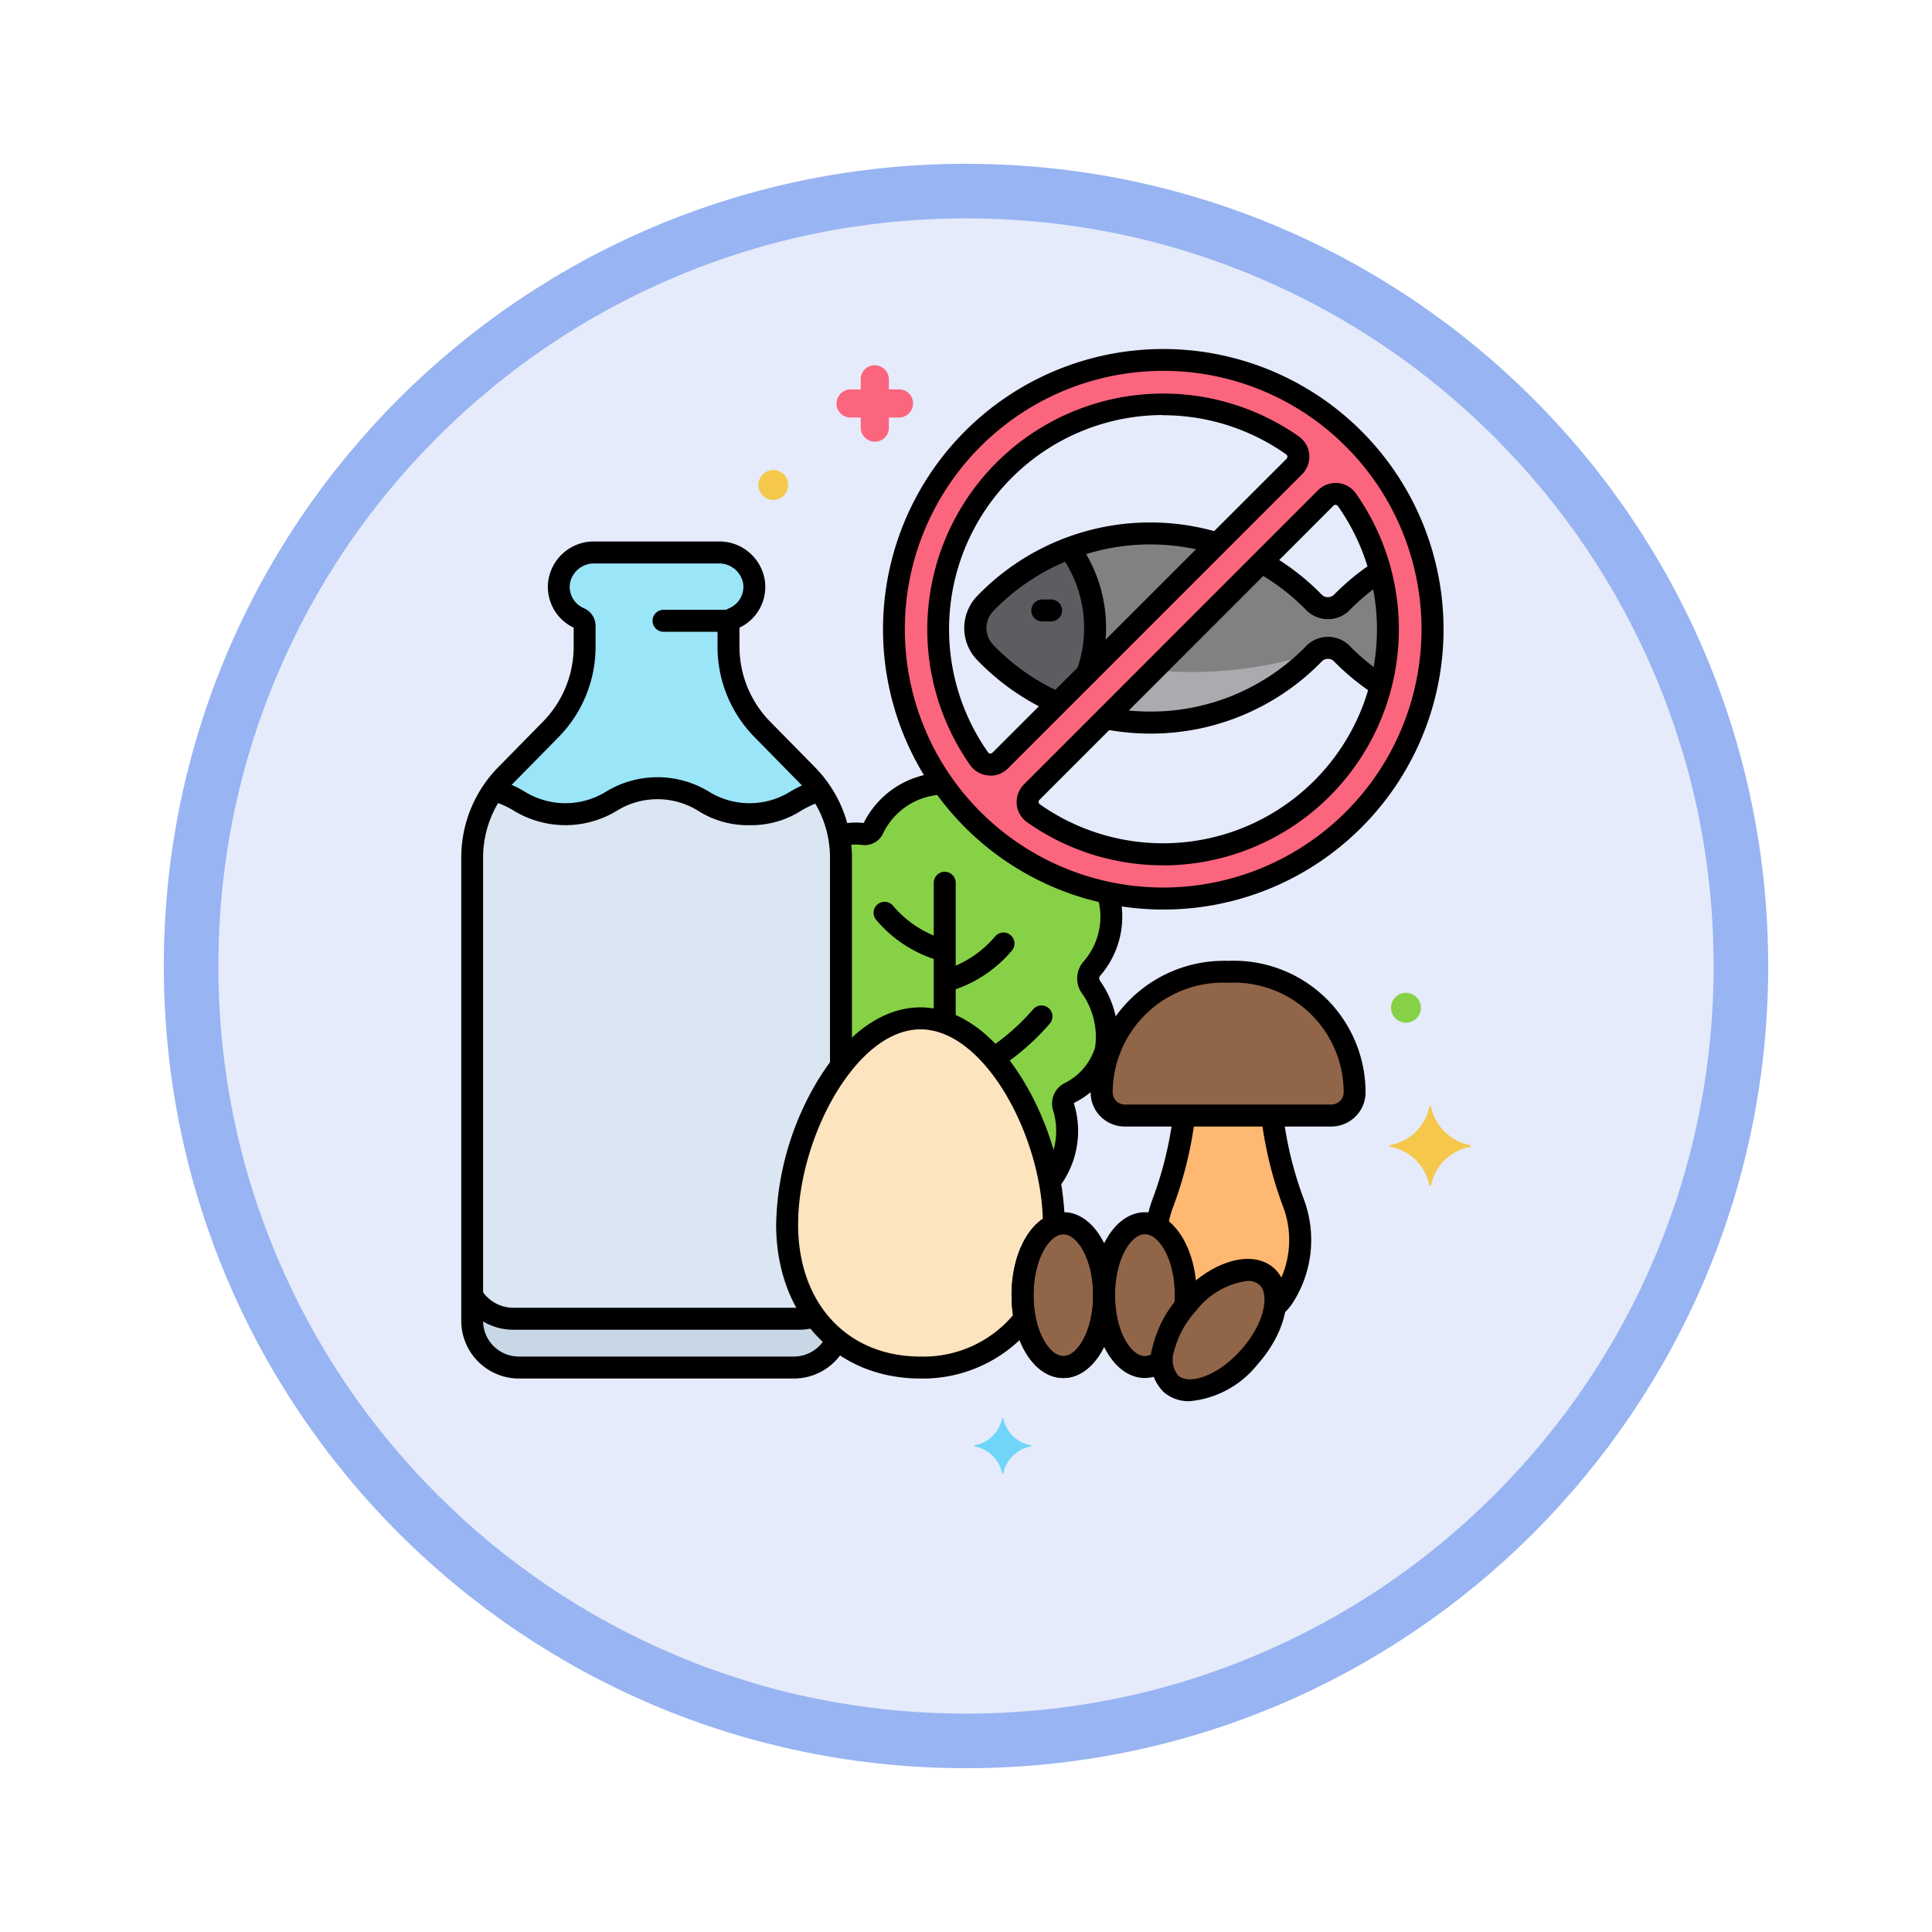 <svg xmlns="http://www.w3.org/2000/svg" xmlns:xlink="http://www.w3.org/1999/xlink" width="106.16" height="106.16" viewBox="0 0 106.16 106.16">
  <defs>
    <filter id="Trazado_982547" x="0" y="0" width="106.16" height="106.16" filterUnits="userSpaceOnUse">
      <feOffset dy="3" input="SourceAlpha"/>
      <feGaussianBlur stdDeviation="3" result="blur"/>
      <feFlood flood-opacity="0.161"/>
      <feComposite operator="in" in2="blur"/>
      <feComposite in="SourceGraphic"/>
    </filter>
  </defs>
  <g id="Grupo_1236552" data-name="Grupo 1236552" transform="translate(-195 -7551.158)">
    <g id="Grupo_1234684" data-name="Grupo 1234684" transform="translate(4.5 3127.245)">
      <g id="Grupo_1232498" data-name="Grupo 1232498" transform="translate(-629.75 -2849.501)">
        <g id="Grupo_1230692" data-name="Grupo 1230692" transform="translate(-0.25 3811.95)">
          <g id="Grupo_1224852" data-name="Grupo 1224852" transform="translate(629.5 1738.464)">
            <g id="Grupo_1206130" data-name="Grupo 1206130" transform="translate(0 -59)">
              <g id="Grupo_1203672" data-name="Grupo 1203672" transform="translate(0.08 -4797.878)">
                <g id="Grupo_1203344" data-name="Grupo 1203344" transform="translate(-81.08 5174.875)">
                  <g id="Grupo_1177900" data-name="Grupo 1177900" transform="translate(281 1411.003)">
                    <g id="Grupo_1172010" data-name="Grupo 1172010" transform="translate(0)">
                      <g id="Grupo_1171046" data-name="Grupo 1171046">
                        <g id="Grupo_1148525" data-name="Grupo 1148525">
                          <g transform="matrix(1, 0, 0, 1, -9, -6)" filter="url(#Trazado_982547)">
                            <g id="Trazado_982547-2" data-name="Trazado 982547" transform="translate(9 6)" fill="#e5ebfb">
                              <path d="M 44.08 86.66 C 38.331 86.66 32.755 85.535 27.507 83.315 C 22.436 81.17 17.882 78.1 13.971 74.189 C 10.06 70.278 6.99 65.724 4.846 60.654 C 2.626 55.405 1.5 49.829 1.5 44.08 C 1.5 38.331 2.626 32.755 4.846 27.507 C 6.99 22.436 10.06 17.882 13.971 13.971 C 17.882 10.06 22.436 6.99 27.507 4.846 C 32.755 2.626 38.331 1.5 44.08 1.5 C 49.829 1.5 55.405 2.626 60.654 4.846 C 65.724 6.99 70.278 10.06 74.189 13.971 C 78.1 17.882 81.17 22.436 83.315 27.507 C 85.535 32.755 86.66 38.331 86.66 44.08 C 86.66 49.829 85.535 55.405 83.315 60.654 C 81.17 65.724 78.1 70.278 74.189 74.189 C 70.278 78.1 65.724 81.17 60.654 83.315 C 55.405 85.535 49.829 86.66 44.08 86.66 Z" stroke="none"/>
                              <path d="M 44.08 3 C 38.533 3 33.153 4.086 28.091 6.227 C 23.199 8.296 18.806 11.258 15.032 15.032 C 11.258 18.806 8.296 23.199 6.227 28.091 C 4.086 33.153 3 38.533 3 44.08 C 3 49.627 4.086 55.007 6.227 60.07 C 8.296 64.961 11.258 69.355 15.032 73.128 C 18.806 76.902 23.199 79.864 28.091 81.933 C 33.153 84.075 38.533 85.16 44.08 85.16 C 49.627 85.16 55.007 84.075 60.07 81.933 C 64.961 79.864 69.355 76.902 73.128 73.128 C 76.902 69.355 79.864 64.961 81.933 60.07 C 84.075 55.007 85.16 49.627 85.16 44.08 C 85.16 38.533 84.075 33.153 81.933 28.091 C 79.864 23.199 76.902 18.806 73.128 15.032 C 69.355 11.258 64.961 8.296 60.07 6.227 C 55.007 4.086 49.627 3 44.08 3 M 44.08 0 C 68.425 0 88.16 19.735 88.16 44.08 C 88.16 68.425 68.425 88.16 44.08 88.16 C 19.735 88.16 0 68.425 0 44.08 C 0 19.735 19.735 0 44.08 0 Z" stroke="none" fill="#98b4f2"/>
                            </g>
                          </g>
                        </g>
                      </g>
                    </g>
                  </g>
                </g>
              </g>
            </g>
          </g>
        </g>
      </g>
    </g>
    <g id="Layer_2" transform="translate(207.245 7570.336)">
      <g id="Grupo_1236551" data-name="Grupo 1236551" transform="translate(13.097 0.002)">
        <g id="Grupo_1236495" data-name="Grupo 1236495" transform="translate(28.253 10.132)">
          <path id="Trazado_1254354" data-name="Trazado 1254354" d="M139.739,41.97a12.557,12.557,0,0,0-9.065,3.853,1.941,1.941,0,0,0,0,2.69,12.629,12.629,0,0,0,3.984,2.783l8.773-8.773a12.57,12.57,0,0,0-3.692-.553Z" transform="translate(-130.132 -41.97)" fill="#818182"/>
        </g>
        <g id="Grupo_1236496" data-name="Grupo 1236496" transform="translate(35.409 11.717)">
          <path id="Trazado_1254355" data-name="Trazado 1254355" d="M174.86,49.013a12.672,12.672,0,0,0-2.108,1.727,1.072,1.072,0,0,1-1.533-.006,12.652,12.652,0,0,0-2.879-2.2L159.772,57.1a12.583,12.583,0,0,0,11.448-3.541,1.072,1.072,0,0,1,1.533-.006,12.683,12.683,0,0,0,2.14,1.749A12.454,12.454,0,0,0,174.86,49.013Z" transform="translate(-159.772 -48.536)" fill="#818182"/>
        </g>
        <g id="Grupo_1236497" data-name="Grupo 1236497" transform="translate(28.254 10.943)">
          <path id="Trazado_1254356" data-name="Trazado 1254356" d="M136.709,49.717a7.447,7.447,0,0,0-1.422-4.386,12.615,12.615,0,0,0-4.612,3.042,1.941,1.941,0,0,0,0,2.69,12.625,12.625,0,0,0,3.984,2.783l1.609-1.609A7.457,7.457,0,0,0,136.709,49.717Z" transform="translate(-130.135 -45.331)" fill="#5b5d60"/>
        </g>
        <g id="Grupo_1236499" data-name="Grupo 1236499" transform="translate(35.409 16.686)">
          <g id="Grupo_1236498" data-name="Grupo 1236498">
            <path id="Trazado_1254357" data-name="Trazado 1254357" d="M162.224,72.96a12.555,12.555,0,0,0,9-3.783c.022-.022.047-.039.07-.058a22.189,22.189,0,0,1-6.787,1.058q-1.058,0-2.091-.1l-2.64,2.64A12.634,12.634,0,0,0,162.224,72.96Z" transform="translate(-159.773 -69.119)" fill="#aaaaaf"/>
          </g>
        </g>
        <g id="Grupo_1236502" data-name="Grupo 1236502" transform="translate(28.19 58.735)">
          <g id="Grupo_1236501" data-name="Grupo 1236501">
            <g id="Grupo_1236500" data-name="Grupo 1236500">
              <path id="Trazado_1254358" data-name="Trazado 1254358" d="M132.976,244.8a1.88,1.88,0,0,1-1.508-1.474c0-.034-.068-.034-.068,0a1.88,1.88,0,0,1-1.508,1.474c-.034,0-.034.051,0,.068a1.88,1.88,0,0,1,1.508,1.474c0,.034.068.034.068,0a1.88,1.88,0,0,1,1.508-1.474C133.01,244.851,133.01,244.8,132.976,244.8Z" transform="translate(-129.868 -243.301)" fill="#70d6f9"/>
            </g>
          </g>
        </g>
        <g id="Grupo_1236505" data-name="Grupo 1236505" transform="translate(20.626 0.89)">
          <g id="Grupo_1236504" data-name="Grupo 1236504">
            <g id="Grupo_1236503" data-name="Grupo 1236503">
              <path id="Trazado_1254359" data-name="Trazado 1254359" d="M99.308,6.562h.555v.555a.778.778,0,0,0,.773.773.763.763,0,0,0,.773-.773V6.562h.555a.778.778,0,0,0,.773-.773.763.763,0,0,0-.773-.773h-.555V4.462a.778.778,0,0,0-.773-.773.763.763,0,0,0-.773.773v.555h-.555a.778.778,0,0,0-.773.773A.763.763,0,0,0,99.308,6.562Z" transform="translate(-98.535 -3.689)" fill="#fc657e"/>
            </g>
          </g>
        </g>
        <g id="Grupo_1236508" data-name="Grupo 1236508" transform="translate(51.091 35.374)">
          <g id="Grupo_1236507" data-name="Grupo 1236507">
            <g id="Grupo_1236506" data-name="Grupo 1236506">
              <circle id="Elipse_14743" data-name="Elipse 14743" cx="0.821" cy="0.821" r="0.821" fill="#87d147"/>
            </g>
          </g>
        </g>
        <g id="Grupo_1236511" data-name="Grupo 1236511" transform="translate(16.328 6.646)">
          <g id="Grupo_1236510" data-name="Grupo 1236510">
            <g id="Grupo_1236509" data-name="Grupo 1236509">
              <circle id="Elipse_14744" data-name="Elipse 14744" cx="0.821" cy="0.821" r="0.821" fill="#f5c84c"/>
            </g>
          </g>
        </g>
        <g id="Grupo_1236514" data-name="Grupo 1236514" transform="translate(51.011 41.602)">
          <g id="Grupo_1236513" data-name="Grupo 1236513">
            <g id="Grupo_1236512" data-name="Grupo 1236512">
              <path id="Trazado_1254360" data-name="Trazado 1254360" d="M224.438,174.467a2.679,2.679,0,0,0,2.149-2.1c0-.048.1-.048.1,0a2.679,2.679,0,0,0,2.149,2.1c.048,0,.048.072,0,.1a2.679,2.679,0,0,0-2.149,2.1c0,.048-.1.048-.1,0a2.679,2.679,0,0,0-2.149-2.1C224.39,174.54,224.39,174.467,224.438,174.467Z" transform="translate(-224.402 -172.331)" fill="#f5c84c"/>
            </g>
          </g>
        </g>
        <g id="Grupo_1236515" data-name="Grupo 1236515" transform="translate(30.841 48.035)">
          <ellipse id="Elipse_14745" data-name="Elipse 14745" cx="2.242" cy="3.95" rx="2.242" ry="3.95" fill="#fce4be"/>
        </g>
        <g id="Grupo_1236516" data-name="Grupo 1236516" transform="translate(30.841 48.035)">
          <ellipse id="Elipse_14746" data-name="Elipse 14746" cx="2.242" cy="3.95" rx="2.242" ry="3.95" fill="#916547"/>
        </g>
        <g id="Grupo_1236517" data-name="Grupo 1236517" transform="translate(37.332 49.442)">
          <ellipse id="Elipse_14747" data-name="Elipse 14747" cx="3.95" cy="2.242" rx="3.95" ry="2.242" transform="translate(0 5.902) rotate(-48.324)" fill="#916547"/>
        </g>
        <g id="Grupo_1236518" data-name="Grupo 1236518" transform="translate(17.909 36.776)">
          <path id="Trazado_1254361" data-name="Trazado 1254361" d="M100.215,167.551c0-1.867.736-3.428,1.724-3.84,0-.015,0-.029,0-.044,0-4.931-3.281-11.326-7.328-11.326s-7.328,6.4-7.328,11.326,3.281,7.861,7.328,7.861a7.073,7.073,0,0,0,5.724-2.708A6.706,6.706,0,0,1,100.215,167.551Z" transform="translate(-87.283 -152.341)" fill="#fce4be"/>
        </g>
        <g id="Grupo_1236519" data-name="Grupo 1236519" transform="translate(35.325 48.035)">
          <path id="Trazado_1254362" data-name="Trazado 1254362" d="M163.879,203.567c.019-.207.032-.419.032-.636,0-2.182-1-3.95-2.242-3.95s-2.242,1.769-2.242,3.95,1,3.95,2.242,3.95a1.486,1.486,0,0,0,.943-.37A5.032,5.032,0,0,1,163.879,203.567Z" transform="translate(-159.426 -198.981)" fill="#916547"/>
        </g>
        <g id="Grupo_1236520" data-name="Grupo 1236520" transform="translate(35.19 34.221)">
          <path id="Trazado_1254363" data-name="Trazado 1254363" d="M172.766,148.38a6.957,6.957,0,0,0-13.9.009v.013a1.271,1.271,0,0,0,1.281,1.25h11.335a1.279,1.279,0,0,0,1.283-1.273Z" transform="translate(-158.867 -141.756)" fill="#916547"/>
        </g>
        <g id="Grupo_1236521" data-name="Grupo 1236521" transform="translate(38.232 42.118)">
          <path id="Trazado_1254364" data-name="Trazado 1254364" d="M178.938,179.215a20.717,20.717,0,0,1-1.149-4.746h-4.83a20.744,20.744,0,0,1-1.149,4.746,5.806,5.806,0,0,0-.344,1.348c.914.5,1.578,2,1.578,3.774,0,.217-.013.428-.032.636.057-.069.112-.138.173-.205,1.451-1.629,3.377-2.282,4.3-1.458a1.809,1.809,0,0,1,.46,1.649,2.489,2.489,0,0,0,.474-.54A5.764,5.764,0,0,0,178.938,179.215Z" transform="translate(-171.466 -174.469)" fill="#feb872"/>
        </g>
        <g id="Grupo_1236522" data-name="Grupo 1236522" transform="translate(0.604 11.178)">
          <path id="Trazado_1254365" data-name="Trazado 1254365" d="M32.9,83.23a15.2,15.2,0,0,1,2.942-8.684V63.088a6.52,6.52,0,0,0-1.869-4.57l-2.437-2.48a6.52,6.52,0,0,1-1.869-4.57V50.333a.455.455,0,0,1,.284-.414,1.883,1.883,0,0,0,1.124-1.95,1.931,1.931,0,0,0-1.942-1.663H22.308a1.931,1.931,0,0,0-1.942,1.663,1.883,1.883,0,0,0,1.124,1.95.455.455,0,0,1,.284.414v1.135a6.52,6.52,0,0,1-1.869,4.57l-2.437,2.48a6.52,6.52,0,0,0-1.869,4.57V88.524a2.568,2.568,0,0,0,2.568,2.568H33.278a2.568,2.568,0,0,0,2.359-1.553A7.811,7.811,0,0,1,32.9,83.23Z" transform="translate(-15.598 -46.306)" fill="#9be5f9"/>
        </g>
        <g id="Grupo_1236523" data-name="Grupo 1236523" transform="translate(0.604 24.13)">
          <path id="Trazado_1254366" data-name="Trazado 1254366" d="M32.9,123.929a15.2,15.2,0,0,1,2.942-8.684V103.787a6.516,6.516,0,0,0-1.152-3.692c-1.415.357-1.809,1.29-3.855,1.29-2.529,0-2.529-1.428-5.058-1.428s-2.529,1.428-5.058,1.428c-2.094,0-2.458-.976-3.955-1.313a6.514,6.514,0,0,0-1.169,3.715v25.436a2.568,2.568,0,0,0,2.568,2.568H33.277a2.568,2.568,0,0,0,2.359-1.553A7.811,7.811,0,0,1,32.9,123.929Z" transform="translate(-15.597 -99.957)" fill="#dae6f1"/>
        </g>
        <g id="Grupo_1236524" data-name="Grupo 1236524" transform="translate(0.604 52.021)">
          <path id="Trazado_1254367" data-name="Trazado 1254367" d="M34.422,216.612a2.646,2.646,0,0,1-.843.142H17.864a2.665,2.665,0,0,1-2.266-1.263v1.375a2.568,2.568,0,0,0,2.568,2.568H33.278a2.568,2.568,0,0,0,2.359-1.553A6.8,6.8,0,0,1,34.422,216.612Z" transform="translate(-15.598 -215.491)" fill="#c7d7e5"/>
        </g>
        <g id="Grupo_1236525" data-name="Grupo 1236525" transform="translate(20.734 23.882)">
          <path id="Trazado_1254368" data-name="Trazado 1254368" d="M112.891,109.108a4.34,4.34,0,0,0,.883-4.176,14.721,14.721,0,0,1-9.091-6,4.358,4.358,0,0,0-3.8,2.476.507.507,0,0,1-.525.287h0a3.352,3.352,0,0,0-1.37.114,6.444,6.444,0,0,1,.117,1.2v11.458a5.82,5.82,0,0,1,4.386-2.642c3.42,0,6.292,4.565,7.1,8.955a4.49,4.49,0,0,0,.75-4.123.659.659,0,0,1,.323-.73c3.276-1.863,1.921-4.7,1.176-5.849A.825.825,0,0,1,112.891,109.108Z" transform="translate(-98.984 -98.931)" fill="#87d147"/>
        </g>
        <g id="Grupo_1236526" data-name="Grupo 1236526" transform="translate(25.962 28.727)">
          <path id="Trazado_1254369" data-name="Trazado 1254369" d="M121.244,127.761a.6.6,0,0,1-.6-.6V119.6a.6.6,0,1,1,1.207,0v7.554A.6.6,0,0,1,121.244,127.761Z" transform="translate(-120.64 -119)"/>
        </g>
        <g id="Grupo_1236527" data-name="Grupo 1236527" transform="translate(26.123 32.062)">
          <path id="Trazado_1254370" data-name="Trazado 1254370" d="M121.911,136.042a.6.6,0,0,1-.135-1.192,5.909,5.909,0,0,0,2.74-1.816.6.6,0,0,1,.935.762,7.055,7.055,0,0,1-3.4,2.23A.6.6,0,0,1,121.911,136.042Z" transform="translate(-121.308 -132.813)"/>
        </g>
        <g id="Grupo_1236528" data-name="Grupo 1236528" transform="translate(28.781 36.072)">
          <path id="Trazado_1254371" data-name="Trazado 1254371" d="M132.923,152.846a.6.6,0,0,1-.336-1.105,12.139,12.139,0,0,0,2.369-2.1.6.6,0,0,1,.934.764,13.148,13.148,0,0,1-2.632,2.336A.6.6,0,0,1,132.923,152.846Z" transform="translate(-132.318 -149.423)"/>
        </g>
        <g id="Grupo_1236529" data-name="Grupo 1236529" transform="translate(22.657 30.372)">
          <path id="Trazado_1254372" data-name="Trazado 1254372" d="M110.628,129.041a.613.613,0,0,1-.136-.015,7.057,7.057,0,0,1-3.4-2.23.6.6,0,0,1,.935-.763,5.908,5.908,0,0,0,2.74,1.816.6.6,0,0,1-.135,1.192Z" transform="translate(-106.952 -125.811)"/>
        </g>
        <g id="Grupo_1236530" data-name="Grupo 1236530" transform="translate(31.795 29.412)">
          <path id="Trazado_1254373" data-name="Trazado 1254373" d="M145.407,138.692a.6.6,0,0,1-.453-1,3.916,3.916,0,0,0,.557-3.51,1.267,1.267,0,0,1,.61-1.4,3.262,3.262,0,0,0,1.72-1.984,4.123,4.123,0,0,0-.752-3.011,1.423,1.423,0,0,1,.092-1.681,3.724,3.724,0,0,0,.81-3.5.6.6,0,1,1,1.161-.33,4.964,4.964,0,0,1-1.036,4.59.22.22,0,0,0-.014.26,5.292,5.292,0,0,1,.912,3.955,4.405,4.405,0,0,1-2.3,2.748.06.06,0,0,0-.036.058,5.074,5.074,0,0,1-.822,4.6A.6.6,0,0,1,145.407,138.692Z" transform="translate(-144.804 -121.837)"/>
        </g>
        <g id="Grupo_1236531" data-name="Grupo 1236531" transform="translate(20.247 23.287)">
          <path id="Trazado_1254374" data-name="Trazado 1254374" d="M97.572,100.507a.6.6,0,0,1-.147-1.189,3.924,3.924,0,0,1,1.414-.1,4.97,4.97,0,0,1,4.112-2.751.6.6,0,1,1,.081,1.2A3.762,3.762,0,0,0,99.9,99.8a1.109,1.109,0,0,1-1.15.624,2.7,2.7,0,0,0-1.028.069A.6.6,0,0,1,97.572,100.507ZM98.9,99.223h0Z" transform="translate(-96.969 -96.463)"/>
        </g>
        <g id="Grupo_1236532" data-name="Grupo 1236532" transform="translate(23.765 0.603)">
          <path id="Trazado_1254375" data-name="Trazado 1254375" d="M136.809,6.829a14.805,14.805,0,1,0,0,20.938,14.822,14.822,0,0,0,0-20.938ZM117.6,8.558A12.378,12.378,0,0,1,133.462,7.2a.763.763,0,0,1,.09,1.161L117.4,24.51a.763.763,0,0,1-1.161-.09A12.38,12.38,0,0,1,117.6,8.558Zm17.48,17.48A12.38,12.38,0,0,1,119.217,27.4a.763.763,0,0,1-.09-1.161l16.154-16.154a.763.763,0,0,1,1.161.09A12.38,12.38,0,0,1,135.08,26.038Z" transform="translate(-111.542 -2.499)" fill="#fc657e"/>
        </g>
        <g id="Grupo_1236533" data-name="Grupo 1236533" transform="translate(10.519 14.328)">
          <path id="Trazado_1254376" data-name="Trazado 1254376" d="M60.87,60.559h-3.6a.6.6,0,1,1,0-1.207h3.6a.6.6,0,1,1,0,1.207Z" transform="translate(-56.671 -59.352)"/>
        </g>
        <g id="Grupo_1236534" data-name="Grupo 1236534" transform="translate(23.162 0)">
          <path id="Trazado_1254377" data-name="Trazado 1254377" d="M124.445,30.8a15.4,15.4,0,1,1,10.9-4.506A15.361,15.361,0,0,1,124.445,30.8Zm0-29.6a14.195,14.195,0,1,0,10.042,4.153,14.157,14.157,0,0,0-10.042-4.153Zm0,27.168A12.926,12.926,0,0,1,116.974,26a1.349,1.349,0,0,1-.566-.991,1.373,1.373,0,0,1,.4-1.09L132.959,7.764a1.373,1.373,0,0,1,1.09-.4,1.35,1.35,0,0,1,.991.566,12.975,12.975,0,0,1-10.594,20.444Zm9.486-19.808a.165.165,0,0,0-.119.049L117.659,24.771a.167.167,0,0,0-.049.133.142.142,0,0,0,.06.107A11.757,11.757,0,0,0,134.054,8.628a.142.142,0,0,0-.107-.06Zm-.747,15.575h0Zm-18.226-.7q-.059,0-.118-.005a1.35,1.35,0,0,1-.991-.566A12.964,12.964,0,0,1,131.915,4.808a1.35,1.35,0,0,1,.566.991,1.372,1.372,0,0,1-.4,1.09L115.93,23.042A1.371,1.371,0,0,1,114.958,23.445Zm9.486-19.808a11.767,11.767,0,0,0-9.609,18.541.143.143,0,0,0,.107.06.166.166,0,0,0,.133-.049L131.23,6.035a.167.167,0,0,0,.049-.133.142.142,0,0,0-.06-.107,11.721,11.721,0,0,0-6.775-2.157ZM115.7,6.663h0Z" transform="translate(-109.044 -0.002)"/>
        </g>
        <g id="Grupo_1236535" data-name="Grupo 1236535" transform="translate(30.238 47.432)">
          <path id="Trazado_1254378" data-name="Trazado 1254378" d="M141.2,205.589c-1.6,0-2.846-2-2.846-4.554s1.25-4.554,2.846-4.554,2.846,2,2.846,4.554S142.792,205.589,141.2,205.589Zm0-7.9c-.775,0-1.639,1.375-1.639,3.347s.864,3.347,1.639,3.347,1.639-1.375,1.639-3.347S141.972,197.688,141.2,197.688Z" transform="translate(-138.351 -196.481)"/>
        </g>
        <g id="Grupo_1236536" data-name="Grupo 1236536" transform="translate(30.238 47.432)">
          <path id="Trazado_1254379" data-name="Trazado 1254379" d="M141.2,205.589c-1.6,0-2.846-2-2.846-4.554s1.25-4.554,2.846-4.554,2.846,2,2.846,4.554S142.792,205.589,141.2,205.589Zm0-7.9c-.775,0-1.639,1.375-1.639,3.347s.864,3.347,1.639,3.347,1.639-1.375,1.639-3.347S141.972,197.688,141.2,197.688Z" transform="translate(-138.351 -196.481)"/>
        </g>
        <g id="Grupo_1236537" data-name="Grupo 1236537" transform="translate(37.904 50.002)">
          <path id="Trazado_1254380" data-name="Trazado 1254380" d="M172.231,214.939a2.1,2.1,0,0,1-1.432-.505,2.5,2.5,0,0,1-.6-2.5,6.365,6.365,0,0,1,1.507-2.8c1.7-1.907,3.963-2.569,5.154-1.508s.794,3.386-.9,5.293A5.389,5.389,0,0,1,172.231,214.939Zm3.182-6.61a4.26,4.26,0,0,0-2.808,1.614,5.225,5.225,0,0,0-1.228,2.248,1.4,1.4,0,0,0,.226,1.341c.578.516,2.137.064,3.45-1.409s1.581-3.073,1-3.589A.945.945,0,0,0,175.413,208.329Zm.09,4.2h0Z" transform="translate(-170.108 -207.128)"/>
        </g>
        <g id="Grupo_1236538" data-name="Grupo 1236538" transform="translate(17.306 36.173)">
          <path id="Trazado_1254381" data-name="Trazado 1254381" d="M92.715,170.236c-4.67,0-7.932-3.481-7.932-8.465a15.938,15.938,0,0,1,2.232-7.822c1.586-2.649,3.61-4.108,5.7-4.108s4.114,1.459,5.7,4.108a15.938,15.938,0,0,1,2.232,7.822.6.6,0,0,1-1.207,0c0-4.726-3.166-10.722-6.725-10.722s-6.725,6-6.725,10.722c0,4.341,2.7,7.258,6.725,7.258a6.444,6.444,0,0,0,5.228-2.449.6.6,0,0,1,.953.74A7.728,7.728,0,0,1,92.715,170.236Z" transform="translate(-84.783 -149.841)"/>
        </g>
        <g id="Grupo_1236539" data-name="Grupo 1236539" transform="translate(34.722 47.432)">
          <path id="Trazado_1254382" data-name="Trazado 1254382" d="M159.772,205.589c-1.6,0-2.846-2-2.846-4.554s1.25-4.554,2.846-4.554,2.846,2,2.846,4.554c0,.192-.009.392-.027.61a.6.6,0,0,1-1.2-.1c.015-.185.023-.352.023-.51,0-1.972-.864-3.347-1.639-3.347s-1.639,1.375-1.639,3.347.864,3.347,1.639,3.347a.872.872,0,0,0,.527-.207.6.6,0,0,1,.737.955A2.069,2.069,0,0,1,159.772,205.589Z" transform="translate(-156.926 -196.481)"/>
        </g>
        <g id="Grupo_1236540" data-name="Grupo 1236540" transform="translate(34.586 33.617)">
          <path id="Trazado_1254383" data-name="Trazado 1254383" d="M169.586,148.36H158.251a1.874,1.874,0,0,1-1.885-1.853,7.329,7.329,0,0,1,7.526-7.251h.03a7.236,7.236,0,0,1,7.55,7.227,1.856,1.856,0,0,1-.548,1.322A1.88,1.88,0,0,1,169.586,148.36Zm-5.663-7.9H163.9a6.061,6.061,0,0,0-6.323,6.03.667.667,0,0,0,.678.66h11.335a.682.682,0,0,0,.485-.2.656.656,0,0,0,.195-.468,6.03,6.03,0,0,0-6.344-6.021Z" transform="translate(-156.366 -139.256)"/>
        </g>
        <g id="Grupo_1236541" data-name="Grupo 1236541" transform="translate(43.98 41.75)">
          <path id="Trazado_1254384" data-name="Trazado 1254384" d="M196.058,184.362a.6.6,0,0,1-.4-1.052,1.878,1.878,0,0,0,.323-.376,5.18,5.18,0,0,0,.463-4.659,21.272,21.272,0,0,1-1.156-4.651.6.6,0,0,1,1.2-.156,20.294,20.294,0,0,0,1.085,4.371,6.391,6.391,0,0,1-.573,5.748,3.08,3.08,0,0,1-.53.619A.6.6,0,0,1,196.058,184.362Z" transform="translate(-195.278 -172.943)"/>
        </g>
        <g id="Grupo_1236542" data-name="Grupo 1236542" transform="translate(37.642 41.751)">
          <path id="Trazado_1254385" data-name="Trazado 1254385" d="M169.627,179.915a.621.621,0,0,1-.089-.007.6.6,0,0,1-.508-.686,6.417,6.417,0,0,1,.364-1.378,20.3,20.3,0,0,0,1.084-4.369.6.6,0,0,1,1.2.156,21.278,21.278,0,0,1-1.156,4.649,5.213,5.213,0,0,0-.3,1.119A.6.6,0,0,1,169.627,179.915Z" transform="translate(-169.023 -172.95)"/>
        </g>
        <g id="Grupo_1236543" data-name="Grupo 1236543" transform="translate(0 10.575)">
          <path id="Trazado_1254386" data-name="Trazado 1254386" d="M31.381,89.8H16.268A3.175,3.175,0,0,1,13.1,86.628V61.192A7.083,7.083,0,0,1,15.14,56.2l2.437-2.48a5.883,5.883,0,0,0,1.7-4.147V48.541a2.479,2.479,0,0,1-1.4-2.536,2.523,2.523,0,0,1,2.542-2.2h6.827a2.523,2.523,0,0,1,2.542,2.2,2.478,2.478,0,0,1-1.4,2.536v1.032a5.884,5.884,0,0,0,1.7,4.147l2.437,2.48a7.083,7.083,0,0,1,2.043,4.993V72.625a.6.6,0,1,1-1.207,0V61.193a5.884,5.884,0,0,0-1.7-4.147l-2.437-2.48a7.082,7.082,0,0,1-2.042-4.993V48.437a1.061,1.061,0,0,1,.648-.968,1.278,1.278,0,0,0,.764-1.327,1.334,1.334,0,0,0-1.342-1.128H20.411a1.334,1.334,0,0,0-1.342,1.128,1.278,1.278,0,0,0,.764,1.327,1.061,1.061,0,0,1,.648.968v1.135a7.083,7.083,0,0,1-2.043,4.993L16,57.045a5.883,5.883,0,0,0-1.7,4.147V86.628a1.966,1.966,0,0,0,1.964,1.964H31.381a1.975,1.975,0,0,0,1.774-1.121.6.6,0,0,1,1.09.519A3.188,3.188,0,0,1,31.381,89.8Z" transform="translate(-13.097 -43.807)"/>
        </g>
        <g id="Grupo_1236544" data-name="Grupo 1236544" transform="translate(1.344 23.527)">
          <path id="Trazado_1254387" data-name="Trazado 1254387" d="M33.165,100.094a5.066,5.066,0,0,1-2.826-.792,4.235,4.235,0,0,0-4.464,0,5.447,5.447,0,0,1-5.654,0,4.725,4.725,0,0,0-1.11-.5.6.6,0,1,1,.318-1.164,5.832,5.832,0,0,1,1.384.613,4.245,4.245,0,0,0,4.469,0,5.436,5.436,0,0,1,5.651,0,4.243,4.243,0,0,0,4.468,0,6.24,6.24,0,0,1,1.17-.549.6.6,0,1,1,.376,1.147,5.207,5.207,0,0,0-.954.454A5.086,5.086,0,0,1,33.165,100.094Z" transform="translate(-18.666 -97.459)"/>
        </g>
        <g id="Grupo_1236545" data-name="Grupo 1236545" transform="translate(0.016 51.442)">
          <path id="Trazado_1254388" data-name="Trazado 1254388" d="M31.731,215.538H16.016a3.26,3.26,0,0,1-2.76-1.518.6.6,0,0,1,1.018-.649,2.057,2.057,0,0,0,1.742.959H31.731a2.026,2.026,0,0,0,.572-.086.6.6,0,1,1,.342,1.157A3.217,3.217,0,0,1,31.731,215.538Z" transform="translate(-13.162 -213.093)"/>
        </g>
        <g id="Grupo_1236546" data-name="Grupo 1236546" transform="translate(27.645 9.528)">
          <path id="Trazado_1254389" data-name="Trazado 1254389" d="M132.6,49.938a.6.6,0,0,1-.25-.055,13.176,13.176,0,0,1-4.025-2.849,2.531,2.531,0,0,1,0-3.527,13.2,13.2,0,0,1,13.247-3.495.6.6,0,1,1-.342,1.157A11.994,11.994,0,0,0,129.2,44.345a1.345,1.345,0,0,0,0,1.851,11.973,11.973,0,0,0,3.657,2.589.6.6,0,0,1-.251,1.153Z" transform="translate(-127.613 -39.47)"/>
        </g>
        <g id="Grupo_1236547" data-name="Grupo 1236547" transform="translate(43.476 11.171)">
          <path id="Trazado_1254390" data-name="Trazado 1254390" d="M197.342,49.947a1.672,1.672,0,0,1-1.2-.506,12.045,12.045,0,0,0-2.644-2.038.6.6,0,1,1,.6-1.049A13.247,13.247,0,0,1,197,48.6a.48.48,0,0,0,.67.006,13.267,13.267,0,0,1,2.1-1.737.6.6,0,1,1,.671,1,12.041,12.041,0,0,0-1.909,1.579A1.657,1.657,0,0,1,197.342,49.947Z" transform="translate(-193.19 -46.275)"/>
        </g>
        <g id="Grupo_1236548" data-name="Grupo 1236548" transform="translate(34.95 15.815)">
          <path id="Trazado_1254391" data-name="Trazado 1254391" d="M160.782,70.828a13.258,13.258,0,0,1-2.417-.224.6.6,0,0,1,.221-1.187,12.052,12.052,0,0,0,2.2.2,11.9,11.9,0,0,0,8.565-3.6,1.672,1.672,0,0,1,1.2-.506,1.656,1.656,0,0,1,1.192.5,12.086,12.086,0,0,0,1.832,1.528.6.6,0,0,1-.679,1,13.271,13.271,0,0,1-2.016-1.681.458.458,0,0,0-.33-.138.475.475,0,0,0-.341.144A13.1,13.1,0,0,1,160.782,70.828Z" transform="translate(-157.872 -65.513)"/>
        </g>
        <g id="Grupo_1236549" data-name="Grupo 1236549" transform="translate(31.328 13.76)">
          <path id="Trazado_1254392" data-name="Trazado 1254392" d="M143.955,58.207h-.483a.6.6,0,1,1,0-1.207h.483a.6.6,0,1,1,0,1.207Z" transform="translate(-142.869 -57)"/>
        </g>
        <g id="Grupo_1236550" data-name="Grupo 1236550" transform="translate(32.875 10.441)">
          <path id="Trazado_1254393" data-name="Trazado 1254393" d="M150.8,51.241a.6.6,0,0,1-.2-.035.6.6,0,0,1-.367-.771,6.852,6.852,0,0,0-.842-6.233.6.6,0,1,1,.989-.692,8.059,8.059,0,0,1,.99,7.33.6.6,0,0,1-.569.4Z" transform="translate(-149.278 -43.252)"/>
        </g>
      </g>
    </g>
  </g>
</svg>
